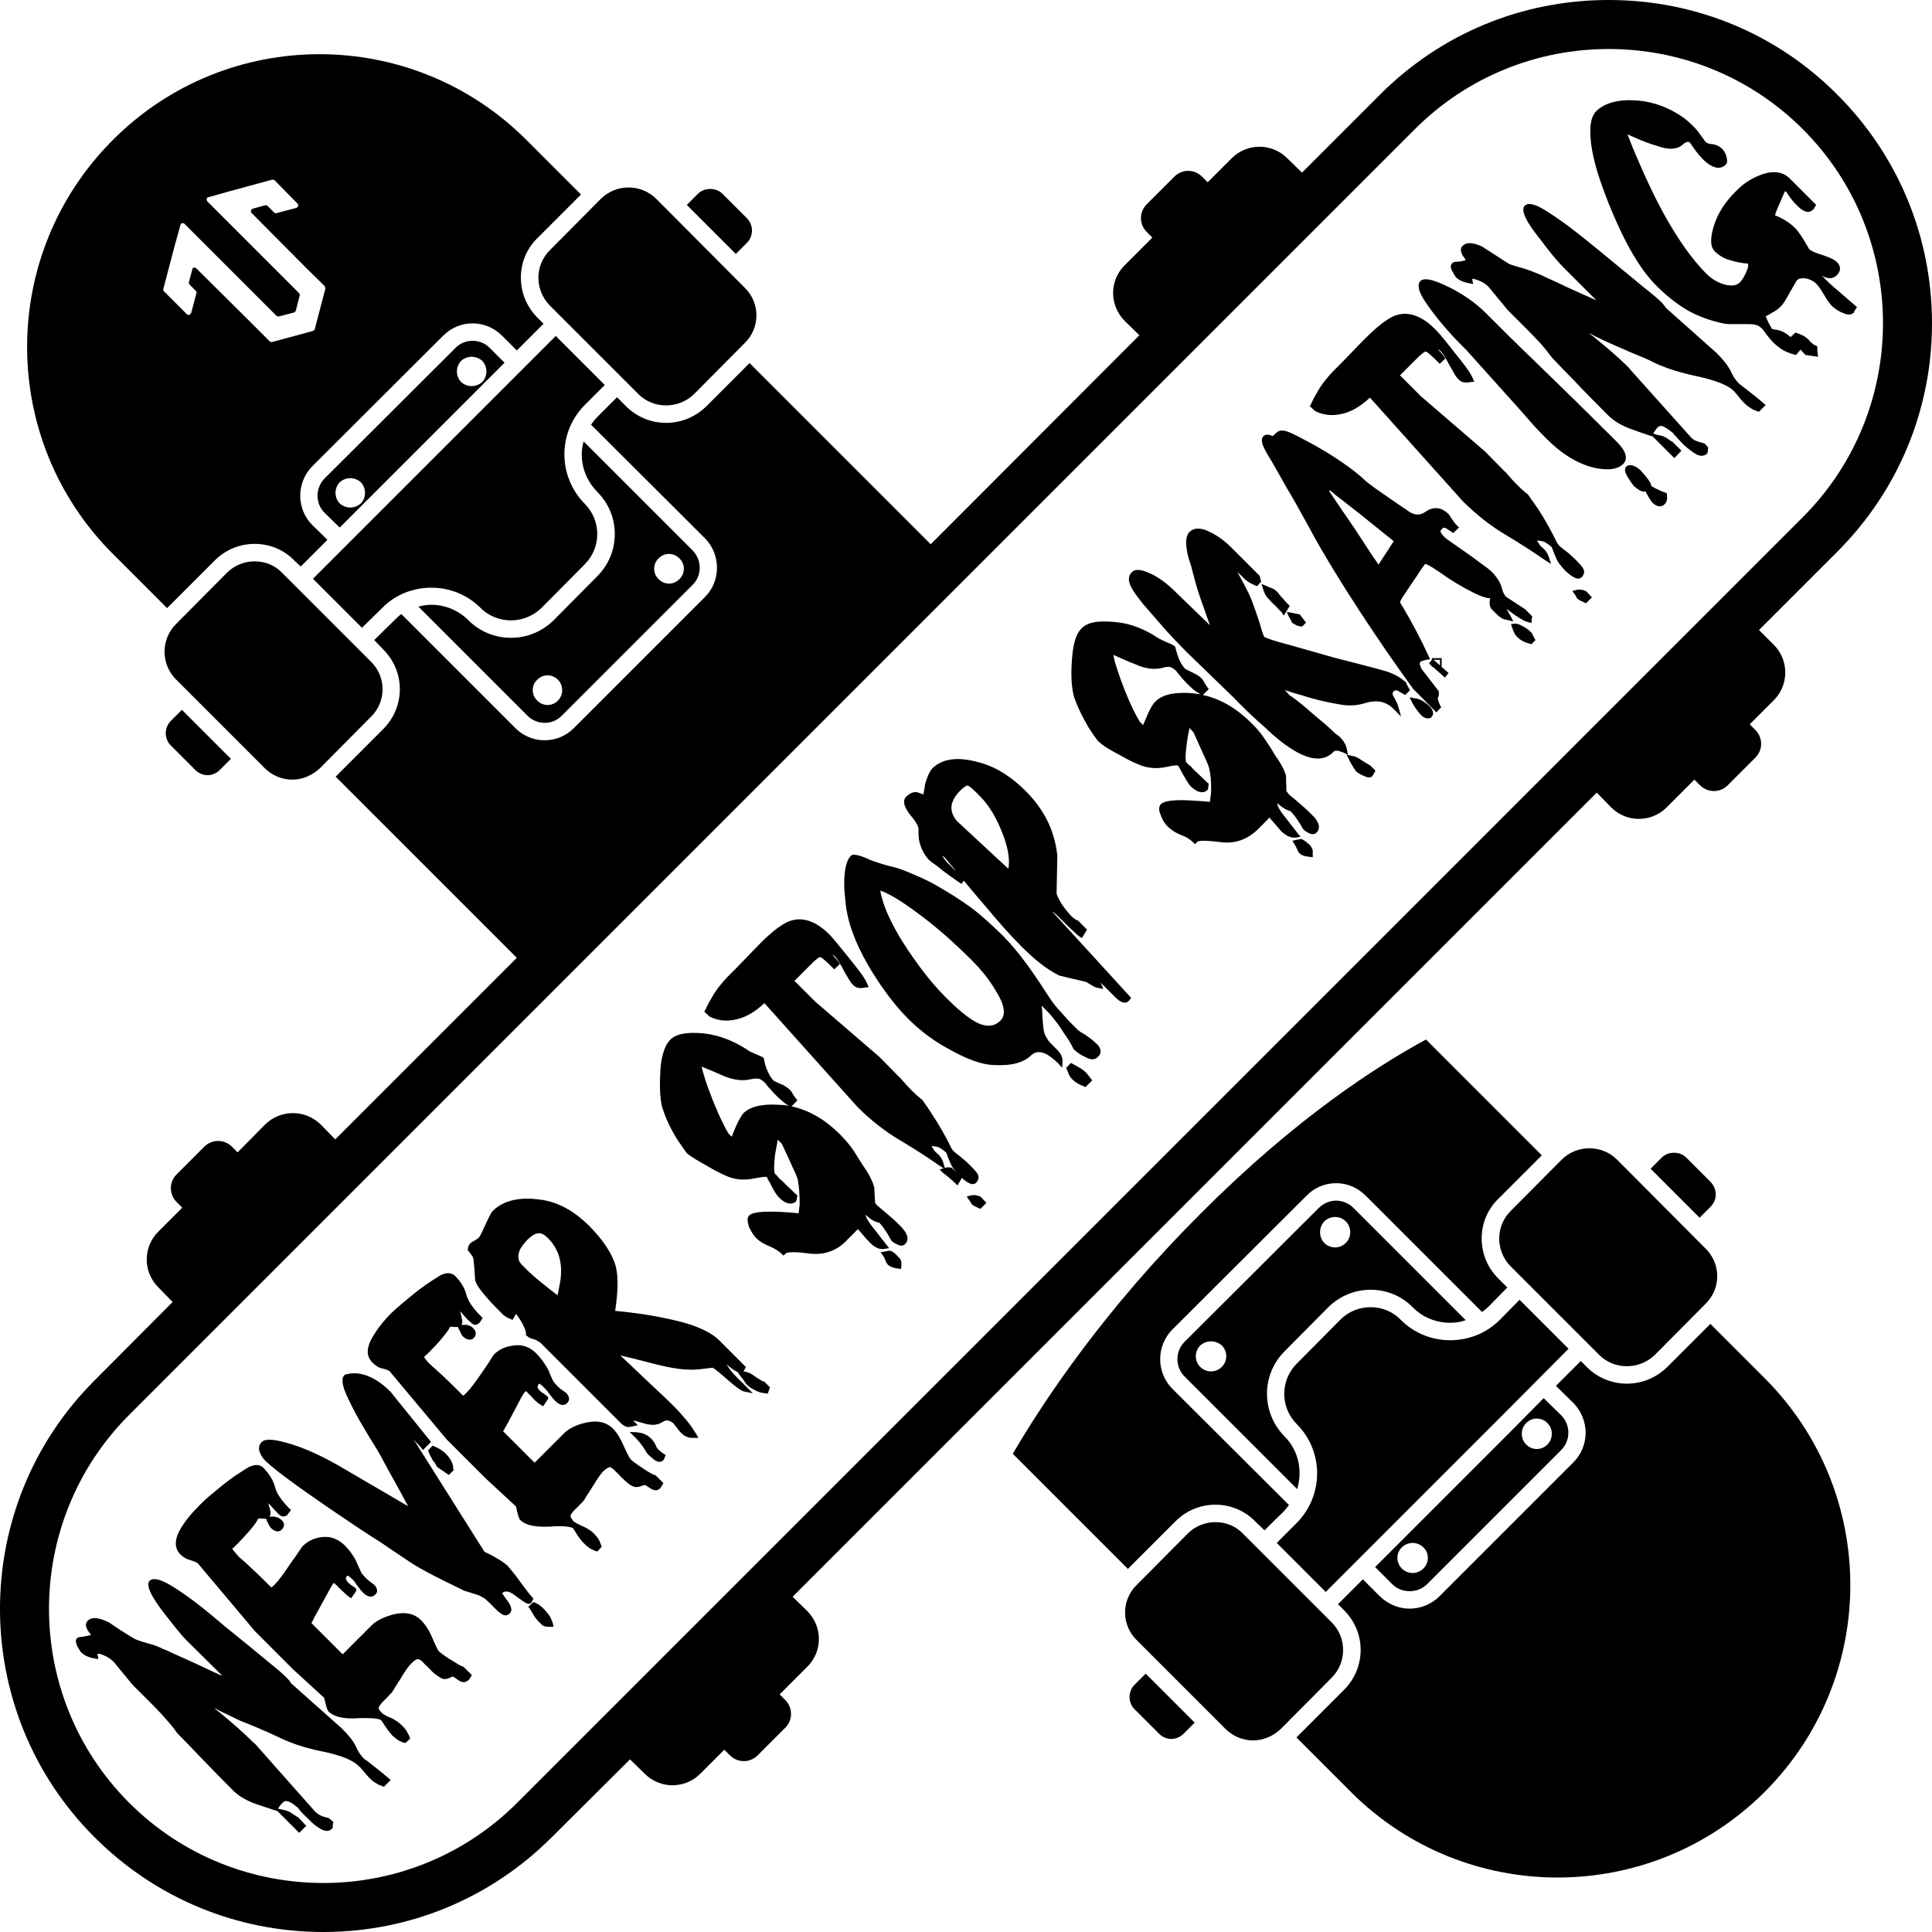 <?xml version="1.0" encoding="UTF-8"?>
<!DOCTYPE svg PUBLIC "-//W3C//DTD SVG 1.1//EN" "http://www.w3.org/Graphics/SVG/1.1/DTD/svg11.dtd">
<!-- Creator: CorelDRAW X7 -->
<svg xmlns="http://www.w3.org/2000/svg" xml:space="preserve" width="21cm" height="21cm" version="1.1" style="shape-rendering:geometricPrecision; text-rendering:geometricPrecision; image-rendering:optimizeQuality; fill-rule:evenodd; clip-rule:evenodd"
viewBox="0 0 5204 5204"
 xmlns:xlink="http://www.w3.org/1999/xlink">
 <defs>
  <style type="text/css">
   <![CDATA[
    .str0 {stroke:black;stroke-width:4.371}
    .fil2 {fill:none}
    .fil0 {fill:black}
    .fil1 {fill:black;fill-rule:nonzero}
   ]]>
  </style>
 </defs>
 <g id="Layer_x0020_1">
  <g id="_911525736">
   <path class="fil0" d="M4450 1174l-1 1 -6 -2c-18,-6 -36,-12 -54,-19 -21,-8 -41,-19 -57,-35 -31,-31 -62,-62 -92,-94 -20,-20 -39,-40 -58,-60l-1 0 0 -1c-8,-11 -18,-23 -27,-34 -12,-13 -24,-26 -37,-39l-56 -56 -52 -63c-8,-8 -17,-13 -27,-17 -3,-1 -14,-5 -16,-4 0,1 0,3 0,4l2 10 -11 -2c-12,-2 -26,-7 -35,-16l-1 0 0 -1c-2,-4 -5,-8 -7,-11l0 -1 0 0c-4,-6 -10,-18 -3,-24 3,-4 8,-5 13,-5 8,0 16,-2 24,-4 -2,-4 -4,-8 -7,-11 -5,-8 -10,-20 -1,-28 14,-14 39,-4 54,3l1 0 0 1c23,15 47,30 70,45 9,4 29,9 39,12 13,4 26,9 38,14 8,3 16,7 24,11 18,8 36,16 54,25 26,12 53,24 80,36 0,0 1,0 1,1l-92 -92c-21,-22 -42,-49 -60,-73 -10,-13 -60,-73 -42,-91 15,-15 55,12 67,20 47,30 93,68 136,103 40,33 80,66 119,98 15,12 33,26 46,39 5,5 9,11 13,16l136 121 0 0c14,14 30,32 39,51 5,12 13,23 22,32 4,3 9,7 13,10 17,13 35,27 52,42l6 5 -18 18 -4 -1c-7,-3 -14,-5 -19,-9 -6,-4 -12,-8 -16,-13 -6,-5 -11,-11 -15,-17 -5,-5 -9,-11 -14,-16 -22,-22 -77,-35 -106,-41 -37,-8 -74,-19 -108,-35 -19,-10 -39,-18 -59,-26 -16,-7 -32,-14 -48,-21 -19,-8 -38,-17 -56,-26 -3,-2 -8,-5 -13,-7 5,4 10,8 15,12 33,27 65,54 94,83l0 1 164 183c3,4 7,7 12,10 6,3 17,6 24,8l2 0 10 11 0 3c-1,3 -1,7 -1,10l-1 2 -1 2c-10,9 -22,6 -32,0 -11,-7 -22,-16 -32,-25 -6,-7 -14,-14 -20,-22 -3,-2 -5,-5 -7,-8 -7,-6 -20,-16 -29,-19 -5,-2 -10,0 -14,4 -4,5 -8,11 -11,16l14 4c8,1 17,4 24,9 4,3 9,7 14,9l1 1 23 23 -19 20 -60 -60zm399 -233l0 2 -11 13 -5 -1c-11,-3 -22,-7 -32,-13 -9,-6 -17,-12 -25,-20 -6,-6 -11,-13 -17,-20 -4,-6 -9,-12 -13,-17 -2,-2 -6,-5 -8,-6l0 0 -1 -1c-8,-4 -18,-5 -28,-5 -15,0 -30,0 -45,0 -5,0 -13,0 -18,-1l0 0c-36,-7 -70,-19 -102,-37 -30,-18 -57,-40 -82,-65 -25,-25 -46,-55 -64,-86 -26,-44 -48,-94 -67,-141 -19,-49 -38,-102 -45,-154 -3,-27 -7,-69 14,-90 25,-24 63,-30 95,-29 52,1 99,18 141,48 8,6 16,13 23,20 8,8 15,16 21,25 5,6 9,12 13,18 5,5 11,7 18,7 10,1 19,5 27,12 6,6 10,13 12,21 2,7 4,16 -1,22 -9,9 -20,11 -31,7 -12,-4 -22,-12 -31,-21 -11,-11 -20,-23 -29,-36 -2,-3 -4,-6 -6,-9 -6,-5 -14,1 -19,5 -17,16 -42,13 -63,6 -17,-5 -35,-11 -52,-18 -11,-5 -23,-10 -34,-15 1,3 2,6 3,8 7,18 14,36 22,54 23,54 48,108 77,160 30,53 67,110 110,153 15,15 32,25 52,30 13,3 29,4 39,-7 7,-7 13,-19 17,-28 2,-5 7,-16 4,-22 -16,-1 -31,-4 -47,-9 -16,-4 -30,-12 -42,-24 -16,-15 -9,-46 -4,-64 11,-39 34,-72 63,-100 16,-17 36,-30 57,-39 30,-13 63,-17 87,8l70 70 -8 13 -1 0c-14,14 -32,-1 -42,-11 -12,-11 -21,-24 -30,-38 -1,0 -3,0 -4,0 0,0 0,0 0,1 -4,10 -9,20 -13,30 -4,9 -10,22 -13,33 21,8 40,20 56,36 6,6 12,16 17,23 7,11 13,21 19,32 7,6 16,9 24,12 12,4 42,13 51,23 11,11 11,24 0,35 -11,11 -23,10 -36,4 -2,-1 -3,-2 -5,-3 14,15 29,29 45,42 15,13 30,26 45,39l5 4 -4 6c-1,2 -3,5 -4,7l0 2 -2 1c-7,7 -20,4 -28,0 -11,-4 -21,-11 -30,-19 -6,-7 -12,-15 -16,-22 -6,-10 -17,-29 -25,-37 -8,-8 -18,-13 -29,-15 -8,-1 -18,-1 -24,5l-33 57 0 0c-3,5 -7,10 -11,14 -6,6 -14,12 -22,16 -6,4 -12,7 -18,10 2,5 6,13 7,16 3,6 7,12 10,18 5,1 11,2 15,3 13,2 25,10 35,19l13 -12 4 1c5,2 10,4 15,6 8,4 16,11 22,18 2,1 6,6 8,7 2,1 4,2 6,3l4 2 0 4c0,5 0,10 1,14l1 10 -34 -5 -14 -15zm-2260 2230l2 2 -12 20 -7 -7c-5,-5 -11,-10 -17,-15 -5,-4 -10,-8 -15,-12l-9 -9 11 -3 -14 -9c-33,-23 -66,-44 -101,-65 -43,-25 -82,-56 -117,-91l-251 -280c-18,17 -39,32 -62,40 -29,10 -59,10 -86,-4l-1 -1 -13 -12 3 -5c7,-16 16,-31 25,-46 10,-15 21,-28 33,-41 17,-17 34,-34 51,-52 11,-11 21,-22 32,-33 21,-22 60,-59 89,-68 40,-13 77,10 104,37 7,7 14,16 20,23 12,15 24,29 35,43 11,14 41,50 47,67l4 9 -10 1c-4,1 -12,2 -17,1 -7,-1 -13,-5 -17,-10 -3,-3 -8,-10 -10,-14 -7,-11 -13,-22 -19,-34 -4,-5 -12,-21 -16,-25 -3,-3 -6,-5 -9,-6 0,0 0,0 0,0 6,6 13,13 17,20l3 5 -15 14 -16 -16c-4,-3 -17,-17 -22,-17 -4,0 -14,10 -17,12l-52 52 56 56 173 149 54 55 1 0c4,5 8,10 13,15 3,4 6,7 9,10 7,8 15,15 22,22 5,4 9,8 14,12l1 0 1 1c9,13 19,27 27,40 19,29 37,60 52,91 1,3 4,6 5,7 5,5 12,10 17,14 7,6 15,12 21,18 8,8 19,18 26,28 6,9 5,18 -3,26 -7,7 -17,2 -24,-2 -6,-4 -11,-8 -16,-13zm-44 -25c5,-2 10,-2 15,-1l3 0 16 16c-8,-8 -15,-18 -19,-28 -4,-9 -8,-19 -11,-28 -7,-6 -16,-14 -25,-16 -5,-1 -10,-2 -15,-2 3,5 6,10 9,14 4,4 8,7 12,11 4,5 8,11 10,17l5 17zm1513 -1506c1,2 2,4 3,5 3,5 5,10 8,14l7 15 -16 -4c-3,-1 -6,-1 -9,-2l0 0c-8,-2 -18,-12 -23,-17l-10 -10c-6,-7 -6,-17 -5,-25l1 -4c-2,-1 -5,-1 -7,-1 -13,-3 -27,-9 -39,-15 -32,-16 -63,-35 -92,-56 -5,-3 -29,-20 -37,-21 -3,3 -7,10 -10,13 -8,13 -17,26 -26,39 -8,12 -16,24 -24,36 -2,3 -6,10 -8,14 1,4 8,15 10,18 24,41 47,84 67,128l4 9 -9 1c-4,1 -14,3 -17,6 -5,5 2,16 4,20 15,19 29,38 44,57l1 0 0 2c2,6 1,12 -2,18 -1,5 5,17 6,20l3 5 -13 14 -59 -60 -1 0c-25,-34 -49,-69 -73,-103 -50,-73 -99,-147 -145,-223 -22,-36 -44,-73 -64,-111 -12,-21 -23,-42 -35,-63 -8,-15 -17,-29 -25,-43 -14,-25 -28,-50 -42,-74 -6,-10 -13,-21 -18,-31 -5,-10 -13,-27 -4,-36 5,-5 11,-5 18,-3 2,1 5,2 8,2 0,0 2,-1 2,-2 2,-2 5,-5 8,-7 5,-5 12,-6 19,-5 13,0 65,30 77,36 45,25 91,54 131,88l0 0c14,14 32,27 48,38 23,16 47,33 71,49l0 0 1 0c16,14 34,21 53,8 22,-16 44,-13 63,6 2,2 4,6 6,9 5,7 10,15 16,21l6 6 -16 15 -5 -4c-4,-2 -11,-8 -16,-10 -3,-1 -6,-1 -8,2 -3,2 -5,5 -5,8 1,4 8,11 10,14 4,4 12,9 17,13 14,10 29,20 43,30 15,11 31,22 45,33 9,6 18,13 25,20 13,14 23,29 27,48 2,6 5,12 9,17l52 34 19 19 -2 18 -8 -2c-13,-3 -32,-16 -43,-24 -5,-4 -11,-8 -16,-12zm-304 -182c-6,-6 -15,-12 -22,-18 -22,-18 -45,-36 -67,-54 -22,-17 -44,-35 -67,-52 -4,-4 -10,-9 -17,-14 0,2 0,3 0,4 23,34 45,67 68,100 17,26 34,52 51,78 3,4 9,12 13,19l41 -63zm-3008 3419l0 1 -6 -2c-18,-6 -37,-12 -54,-18 -21,-8 -42,-19 -58,-35 -31,-31 -62,-63 -92,-94 -19,-20 -38,-40 -58,-60l0 0 -1 -1c-8,-12 -17,-23 -27,-34 -12,-14 -24,-27 -37,-40l-56 -56 -51 -62c-8,-8 -18,-14 -28,-18 -2,-1 -14,-5 -15,-3 -1,1 0,2 0,3l2 11 -11 -2c-13,-2 -26,-7 -35,-16l-1 -1 -1 -1c-2,-3 -4,-7 -7,-11l0 0 0 0c-3,-7 -9,-18 -3,-25 3,-3 9,-4 13,-4 8,-1 17,-3 25,-5 -2,-4 -5,-7 -7,-10 -6,-9 -10,-20 -2,-28 14,-15 40,-4 55,3l0 0 1 0c23,16 46,31 70,45 9,5 28,10 38,13 13,3 26,8 38,14 8,3 17,7 25,11 18,8 35,16 53,24 27,12 53,25 80,37 0,0 1,0 2,0l-93 -92c-21,-21 -41,-48 -60,-72 -10,-13 -59,-74 -42,-91 15,-15 55,11 68,19 47,30 93,68 135,104 40,32 80,65 120,98 15,12 32,26 45,39 5,5 10,10 13,16l136 121 0 0c14,14 31,32 39,50 5,12 13,24 22,33 5,3 9,6 13,9 18,14 35,28 52,42l6 6 -18 18 -4 -2c-7,-2 -13,-5 -19,-9 -6,-3 -11,-8 -16,-13 -5,-5 -10,-11 -15,-17 -4,-5 -9,-11 -14,-15 -22,-23 -76,-35 -106,-41 -37,-8 -73,-19 -108,-36 -19,-9 -39,-18 -58,-26 -16,-7 -33,-13 -49,-20 -19,-9 -37,-18 -56,-27 -3,-2 -7,-4 -12,-6 5,4 10,8 15,12 32,26 64,54 93,83l1 0 163 184c4,3 8,7 12,9 7,4 17,6 24,8l2 1 11 10 -1 4c0,3 -1,6 -1,9l0 3 -2 2c-9,9 -21,6 -31,0 -12,-7 -23,-16 -32,-26 -7,-7 -15,-14 -21,-21 -2,-3 -5,-5 -6,-8 -8,-7 -20,-17 -29,-19 -6,-2 -10,0 -14,4 -5,5 -9,10 -12,16l15 3c8,2 17,5 23,10 5,3 9,6 14,9l1 0 23 24 -19 19 -60 -60zm-20 -791c4,-1 12,-2 16,0 7,1 12,4 17,9 8,7 8,17 0,25 -10,10 -22,3 -30,-5 -3,-3 -8,-15 -10,-18l-2 -6c-5,0 -9,0 -13,-1 -1,0 -6,0 -9,1 -3,8 -12,19 -16,24 -14,17 -30,34 -45,49 -3,3 -6,6 -8,7 0,1 1,4 2,4 5,7 11,13 16,19 11,9 22,19 32,29 19,17 37,35 55,53 0,-1 0,-1 1,-1 2,-1 6,-5 7,-6 15,-15 31,-39 43,-57 11,-15 22,-31 32,-46l0 -1 1 0c15,-15 33,-23 54,-25 23,-2 42,6 59,22 13,13 24,28 32,44l0 1 0 0c5,10 9,20 13,29 3,4 6,8 10,12 3,4 8,7 12,11 4,3 8,6 12,9l1 0 0 1c7,7 12,18 3,26 -11,11 -24,4 -33,-5 -7,-7 -14,-17 -20,-25 -2,-4 -5,-8 -9,-11 -2,-2 -9,-9 -13,-10 -2,2 -5,5 -4,8 0,4 3,7 5,10 3,3 7,6 11,9 2,2 7,4 9,6l3 4 -1 4c-1,3 -2,5 -4,7 -2,2 -3,5 -5,7l-4 6 -6 -4c-6,-4 -12,-10 -17,-15 -4,-3 -7,-7 -11,-10 -2,-3 -5,-6 -8,-8 -1,-2 -4,-5 -6,-3 -5,6 -14,24 -18,31 -11,20 -22,40 -33,60 -1,3 -5,10 -8,16l84 84 78 -78c14,-14 34,-22 53,-28 28,-8 58,-8 80,14 14,14 24,32 31,49 3,7 13,30 17,35 10,9 29,21 41,28 5,3 18,12 24,13l2 1 22 22 -8 13 -1 0c-9,10 -21,6 -30,-1 -2,-2 -10,-7 -12,-8 -2,0 -8,3 -10,4 -7,3 -15,4 -22,0 -5,-3 -10,-6 -15,-10 -4,-3 -9,-7 -13,-12 -3,-3 -6,-6 -10,-10 -4,-3 -8,-7 -11,-11 -3,-3 -10,-9 -15,-8 -6,2 -13,8 -17,13 -8,7 -17,22 -23,31 -6,11 -13,21 -20,32 -2,4 -5,9 -8,13 -1,2 -4,4 -6,6 -1,2 -3,4 -5,6l-13 13c-4,4 -10,11 -12,17 -1,4 6,11 9,14 4,5 16,10 21,12 12,5 23,12 32,21 6,6 13,13 16,21 2,3 4,7 5,10l2 5 -13 12 -4 -1c-12,-3 -22,-11 -31,-19 -7,-8 -14,-17 -20,-26 -3,-5 -7,-11 -10,-15 -8,-8 -51,-6 -61,-6 -25,2 -62,1 -81,-18 -4,-4 -8,-20 -9,-26 -1,-2 -2,-8 -3,-11l-83 -76 -103 -103 -155 -184c-6,-3 -13,-6 -20,-8 -10,-2 -19,-8 -26,-15 -18,-18 -14,-42 -3,-63 14,-26 34,-49 55,-70 15,-16 33,-30 50,-44 19,-16 40,-32 61,-45 7,-5 15,-9 22,-14l1 0 0 0c13,-6 27,-8 38,3 14,15 26,32 31,52 5,21 24,42 38,57l5 4 -9 12 0 1c-8,7 -17,6 -24,-1 -6,-6 -11,-12 -17,-18 -3,-4 -7,-8 -11,-12 1,5 3,13 4,15 2,7 3,16 -1,22zm517 -517c4,0 12,-1 16,0 6,2 12,4 16,9 8,8 9,18 1,26 -10,10 -23,2 -31,-6 -2,-3 -7,-15 -9,-18l-3 -6c-4,1 -9,0 -12,0 -2,0 -7,-1 -9,0 -3,8 -12,19 -17,25 -13,17 -29,33 -45,49 -3,2 -5,5 -8,7 1,1 2,3 3,4 4,6 10,13 16,18 11,10 21,19 32,29 18,17 36,35 54,53 1,0 1,0 1,0 2,-1 6,-5 8,-7 15,-15 31,-39 43,-56 11,-16 21,-31 31,-47l1 0 0 -1c15,-15 34,-22 55,-24 22,-3 42,5 58,21 13,13 24,28 33,45l0 0 0 0c4,10 8,20 13,30 3,4 6,8 9,11 4,4 8,8 12,11 4,3 9,6 13,9l0 1 1 0c7,7 12,18 3,27 -11,11 -24,3 -33,-6 -7,-7 -14,-17 -20,-25 -3,-3 -6,-7 -9,-10 -2,-2 -10,-10 -14,-11 -2,2 -4,6 -4,9 1,4 3,7 6,10 3,3 7,6 11,8 2,2 7,5 9,7l3 3 -1 4c-1,3 -3,5 -5,8 -1,2 -3,4 -4,6l-4 6 -6 -4c-6,-3 -13,-9 -18,-14 -3,-4 -7,-7 -10,-11 -3,-2 -6,-5 -8,-8 -2,-2 -5,-5 -6,-3 -6,6 -15,24 -19,32 -11,20 -21,40 -32,60 -2,2 -5,10 -9,15l85 85 78 -78c13,-14 34,-23 52,-28 29,-8 59,-8 81,14 13,13 23,32 30,49 3,6 13,29 18,34 10,10 29,21 40,29 5,3 19,12 24,13l2 0 22 22 -8 13 -1 1c-9,9 -20,5 -29,-2 -3,-1 -10,-7 -12,-7 -3,0 -8,2 -10,3 -8,3 -16,4 -23,0 -5,-2 -10,-5 -14,-9 -5,-4 -9,-8 -13,-12 -4,-3 -7,-7 -10,-10 -4,-4 -8,-8 -12,-12 -3,-3 -10,-9 -14,-8 -7,3 -13,8 -18,13 -7,8 -17,23 -22,32 -7,10 -13,21 -20,31 -3,4 -5,9 -8,13 -2,3 -4,5 -6,7 -2,2 -4,3 -5,5l-13 13c-4,4 -11,11 -12,17 -1,4 6,12 8,15 5,4 16,9 22,12 12,5 23,11 32,20 6,6 12,13 16,21 1,3 3,7 4,11l2 4 -12 13 -4 -1c-12,-4 -23,-11 -31,-20 -8,-7 -14,-16 -20,-25 -3,-5 -7,-11 -10,-16 -9,-8 -51,-6 -62,-5 -25,1 -62,1 -81,-18 -4,-4 -7,-20 -9,-26 0,-3 -1,-8 -3,-11l-82 -76 -104 -104 -154 -184c-6,-3 -13,-6 -20,-7 -10,-2 -19,-9 -26,-16 -18,-18 -14,-41 -3,-62 14,-26 33,-50 54,-71 16,-15 34,-30 51,-44 19,-16 39,-31 61,-45 7,-4 14,-9 22,-14l0 0 1 0c12,-6 27,-7 37,3 15,15 26,32 31,53 6,20 24,41 39,56l4 4 -8 13 -1 0c-7,8 -16,7 -23,-1 -6,-5 -12,-11 -17,-17 -4,-4 -7,-9 -11,-13 1,6 3,13 3,16 2,6 4,15 0,21zm760 125c8,1 17,4 24,9 6,4 23,16 29,18l2 0 16 16 -6 17 -6 -1c-5,-1 -11,-1 -16,-3 -13,-5 -25,-11 -35,-21l-1 -1 0 0c-5,-8 -10,-15 -16,-22l-7 -10c-8,-3 -16,-10 -20,-13 -3,-2 -6,-5 -10,-8 1,2 1,3 2,3 7,12 16,22 26,32 3,3 7,7 10,10l33 33 -24 -5c-11,-2 -39,-27 -47,-34 -6,-5 -30,-27 -38,-30 -8,1 -16,2 -24,3 -15,2 -30,3 -44,2 -32,-1 -73,-11 -103,-19 -26,-7 -51,-13 -77,-19 25,24 51,48 76,72 25,24 51,47 75,72 9,9 16,18 24,27 11,12 20,26 29,40l6 11 -13 0c-13,1 -24,-4 -33,-13 -5,-5 -9,-10 -13,-16 -3,-3 -6,-7 -8,-10 -6,-5 -12,-8 -19,-8 -2,0 -8,3 -10,4 -7,5 -15,7 -24,8 -10,0 -21,-2 -30,-5 -9,-3 -18,-5 -26,-7 1,1 2,2 3,3l10 10 -14 3c-4,1 -7,1 -11,2 -8,0 -16,-6 -21,-11 -36,-36 -72,-72 -108,-108 -36,-36 -72,-72 -108,-108 -6,-4 -12,-8 -19,-10 -6,-1 -13,-4 -18,-9l-3 -2 1 -3c0,-12 -13,-34 -19,-43 -3,-4 -5,-7 -8,-11l-9 16 -6 -2c-3,-2 -7,-3 -10,-5 -3,-2 -7,-4 -9,-6 -20,-20 -65,-64 -75,-90l0 -1 -1 -1c-1,-17 -2,-34 -4,-50l0 -1c0,-5 -1,-12 -4,-16 -3,-4 -6,-8 -9,-12l-2 -2 -1 -2c0,-7 2,-13 7,-18 3,-3 9,-6 14,-9 3,-2 8,-5 10,-8 6,-8 12,-25 17,-34 3,-7 14,-31 19,-36 33,-33 82,-37 126,-31 52,6 95,33 132,69 27,27 55,61 69,97 15,36 9,94 3,134 55,5 109,13 163,26 39,9 89,25 118,54l71 71 -6 12zm-501 -205c2,-12 5,-25 7,-37 7,-44 -1,-85 -33,-117 -7,-7 -17,-15 -27,-13 -10,1 -22,11 -29,18 -8,9 -17,19 -21,30 -5,15 -4,27 8,38 19,20 41,39 63,56 6,5 21,17 32,25zm1344 -1082c2,8 9,20 13,27 8,12 17,23 27,34 4,4 10,8 15,11l2 0 25 25 -14 23 -7 -5c-6,-4 -11,-9 -16,-14 -5,-4 -9,-8 -13,-12 -5,-5 -10,-10 -15,-15 -4,-4 -9,-8 -13,-13 -5,-4 -10,-10 -16,-13l213 233 -4 5c-11,16 -28,4 -38,-6 -5,-5 -9,-9 -14,-14 -5,-5 -10,-10 -16,-16 -3,-3 -7,-6 -10,-10 0,1 0,2 1,3l6 14 -14 -3c-7,-1 -13,-4 -19,-8 -4,-3 -9,-5 -13,-8 -24,-6 -48,-11 -72,-17l-1 0 -1 -1c-37,-18 -72,-49 -101,-78 -33,-33 -65,-70 -95,-106 -20,-23 -40,-47 -60,-71l-6 9 -6 -4c-15,-10 -31,-22 -46,-33 -10,-9 -22,-17 -33,-25l0 -1 -1 0c-16,-16 -25,-36 -29,-58 -1,-10 -1,-21 -1,-30 -3,-11 -16,-28 -23,-36 -9,-12 -24,-34 -10,-48 8,-8 18,-14 30,-12l1 0 1 1c4,1 9,3 14,5 2,-10 4,-19 5,-29l0 0c4,-13 10,-31 19,-41 34,-34 86,-28 128,-16 48,13 89,42 124,77 48,48 78,105 85,174l0 0 0 0c-1,34 -1,68 -2,102zm-270 -60c-11,-13 -22,-26 -33,-39 -2,-1 -4,-2 -5,-3 4,7 9,14 15,20 5,4 9,9 14,14 3,3 6,5 9,8zm2 -135l138 128c6,-31 -5,-68 -16,-96 -14,-36 -33,-72 -61,-100l-11 -11c-4,-4 -16,-16 -22,-17 -5,0 -17,11 -20,14 -9,9 -18,21 -22,35 -4,18 2,33 14,47zm228 497c1,11 2,23 2,34 1,11 2,25 4,35 1,6 4,12 7,17 3,6 7,11 12,16 5,5 10,10 15,15 4,4 7,8 10,12 4,6 6,13 6,20l-1 18 -12 -13c-18,-17 -48,-43 -72,-20 -28,27 -74,28 -111,25 -35,-4 -76,-23 -106,-40 -42,-22 -80,-50 -114,-84 -36,-36 -68,-80 -95,-123 -34,-55 -66,-121 -73,-186 -2,-18 -4,-37 -4,-55 0,-22 2,-59 18,-75 8,-9 43,7 51,11 22,8 43,15 66,20 16,4 35,12 51,19 19,8 39,17 57,27 35,20 71,42 103,66 29,22 56,48 82,73 41,42 77,93 109,142 12,19 28,44 44,60l0 0 0 0c5,6 11,12 16,18 5,6 10,11 16,17l16 16c5,5 15,10 20,13 10,7 20,14 29,23 5,4 11,11 12,18 2,8 -2,15 -8,20 -9,9 -23,5 -33,-1 -11,-5 -22,-12 -31,-21l-1 -1 0 -1c-6,-12 -13,-24 -21,-35 -17,-27 -36,-53 -59,-75l-5 -5zm-435 -310c10,55 44,114 74,159 30,45 64,90 103,129 23,23 63,61 94,72 20,7 38,5 53,-10 21,-21 0,-60 -12,-79 -18,-31 -40,-58 -65,-83 -46,-46 -95,-90 -147,-128 -20,-15 -70,-51 -100,-60zm13 972c3,-1 6,-1 10,-2l1 0 2 0c8,1 17,10 22,16 5,4 9,10 9,16 0,3 0,6 0,9l-1 8 -8 -1c-9,-1 -21,-4 -28,-11l-1 -1 0 -1c-1,0 -1,-1 -1,-2l-1 0 -1 -2c-2,-5 -5,-13 -8,-17l-7 -10 12 -2zm-52 -99c-1,7 11,23 13,26 14,18 28,36 42,54l8 10 -13 2c-15,3 -29,-7 -39,-17 -6,-6 -12,-13 -18,-20 -4,-5 -9,-11 -14,-16 -5,4 -9,9 -13,13 -6,6 -13,12 -19,19 -28,28 -63,39 -103,33 -9,-1 -53,-7 -60,1l-6 5 -5 -5c-9,-9 -21,-15 -32,-20 -13,-5 -26,-12 -36,-22 -8,-8 -14,-19 -19,-29 -3,-10 -8,-24 0,-32 13,-13 62,-10 79,-10 18,1 36,2 54,4 1,-8 2,-16 3,-23 0,-23 -1,-45 -5,-67 -2,-10 -11,-27 -15,-36 -9,-21 -19,-41 -28,-61l-11 -11c-2,13 -5,26 -7,38 -1,9 -5,44 -1,53 2,2 4,4 6,6 2,3 4,5 6,7 6,5 12,11 18,17 9,9 18,17 27,26l4 3 -1 4c-1,3 -1,5 -1,8l-1 2 -1 2c-6,6 -14,7 -21,5 -10,-2 -18,-9 -24,-15 -9,-8 -20,-29 -25,-40 -3,-4 -6,-11 -9,-16 -6,-1 -27,3 -32,4 -28,6 -55,4 -80,-8 -16,-7 -36,-18 -51,-27 -14,-8 -40,-22 -52,-33l0 -1 -1 0c-8,-12 -17,-24 -25,-36 -16,-26 -30,-54 -39,-83l-1 -1c-8,-33 -7,-72 -5,-106 2,-25 8,-60 27,-79 21,-21 66,-19 93,-16 41,5 79,21 113,43 6,5 16,9 23,12 4,2 18,7 21,10l1 2 1 2c1,7 3,14 5,21 5,13 11,27 21,37 8,4 16,8 24,11 8,4 15,9 21,15l1 1 1 1c4,7 8,14 13,20l4 5 -16 16c50,11 93,38 130,75 14,14 28,30 39,47 8,13 16,26 24,38 12,17 25,39 30,59l0 0 0 1c1,13 1,26 2,39 1,3 5,7 7,9 11,9 22,19 33,28 11,9 21,19 31,29 6,7 12,14 15,23 3,8 1,17 -5,23 -6,6 -14,5 -21,1 -6,-2 -11,-6 -16,-10l0 -1 -1 -1c-3,-5 -6,-11 -9,-16 -7,-11 -14,-22 -23,-31 -3,0 -6,-1 -9,-2 -10,-4 -19,-11 -27,-19zm-207 -293l0 0c-7,-4 -13,-9 -19,-14 -6,-5 -11,-10 -16,-15 -5,-5 -10,-10 -14,-15 -6,-6 -11,-13 -16,-19 -5,-4 -10,-9 -16,-10 -6,-2 -16,0 -22,1 -24,6 -48,1 -71,-8 -20,-9 -41,-18 -61,-26 4,20 17,58 22,70 14,37 30,75 50,110l9 9c5,-13 10,-26 16,-38 4,-8 10,-19 16,-26 24,-23 66,-24 96,-22 9,0 18,1 26,3zm-369 898c4,4 7,10 10,15 2,5 4,10 8,13 4,4 9,8 14,11l5 3 -5 13 -1 1c-7,7 -15,5 -22,1 -7,-5 -12,-10 -18,-15 -4,-4 -7,-9 -10,-14 -8,-13 -17,-24 -27,-34l-14 -14 20 1c7,1 14,2 20,5 8,3 14,8 20,14zm-292 456c5,5 9,10 13,15 6,7 9,16 12,24l2 10 -10 0c-7,0 -16,0 -22,-6 -3,-3 -6,-6 -9,-9 -5,-5 -10,-12 -14,-19 -3,-5 -6,-10 -9,-15l-4 -5 14 -13 4 2c9,3 17,10 23,16zm-350 -456l191 303c14,6 28,14 41,22 7,4 15,10 21,15 7,8 15,19 22,27 14,19 29,40 44,58l4 4 -6 11 -1 1c-5,5 -13,0 -18,-3 -8,-5 -16,-11 -24,-17 -9,-7 -24,-17 -35,-7 1,4 9,14 11,17 7,9 20,27 9,38 -6,5 -12,7 -19,3 -6,-3 -13,-9 -18,-14l-11 -11c-6,-6 -12,-12 -19,-18 -6,-4 -12,-7 -19,-10 -13,-4 -26,-8 -39,-12l-1 0 0 -1c-17,-8 -34,-17 -51,-25 -30,-15 -62,-31 -91,-50 -25,-17 -50,-33 -74,-50 -50,-31 -99,-65 -148,-98 -37,-26 -74,-51 -110,-78 -19,-14 -41,-31 -58,-47 -7,-7 -13,-16 -16,-25 -3,-10 -1,-19 6,-26 12,-12 47,-3 62,1 55,14 112,43 161,72l171 100c-2,-5 -5,-9 -7,-13 -15,-29 -31,-57 -47,-86 -11,-20 -22,-42 -34,-61 -11,-17 -21,-34 -31,-51 -14,-23 -27,-47 -39,-72 -5,-10 -10,-21 -14,-32 -3,-11 -9,-29 1,-38l2 -2 2 0c11,-3 23,-4 35,-2 33,5 61,25 84,48l1 1 109 135 -22 22 -5 -7c-4,-5 -11,-12 -16,-17 -1,-2 -2,-3 -4,-5zm87 39c11,11 20,25 20,41l1 3 -13 13 -32 -22 -1 -2c-2,-4 -5,-9 -8,-13l-1 0 0 0c-4,-8 -9,-16 -12,-24l-2 -5 12 -13 5 2c6,3 11,5 16,8 5,4 10,7 15,12zm3232 -2592c-2,0 -4,0 -7,0 -9,-1 -18,-9 -25,-15 -6,-7 -12,-16 -16,-23 -5,-8 -12,-21 -5,-29 6,-5 14,-5 21,-2 7,3 13,7 18,12 9,10 21,23 27,35 1,3 2,5 2,8 4,1 7,3 10,5 9,4 18,9 28,12l4 2 0 4c1,9 1,18 -6,25 -10,10 -22,6 -32,-3 -6,-6 -11,-15 -15,-23 -2,-2 -3,-5 -4,-8zm-80 -136c9,9 18,19 23,30 5,12 5,23 -4,32 -20,19 -53,15 -78,10 -49,-12 -91,-41 -126,-76 -12,-12 -23,-23 -34,-35 -12,-14 -24,-27 -36,-41l-149 -166c-35,-34 -69,-72 -98,-112 -10,-14 -42,-56 -25,-73 15,-15 63,10 78,17 36,18 70,41 99,70 42,42 84,84 127,125 39,38 78,76 117,114 35,35 71,70 106,105zm-65 421l-16 16 -4 -2c-4,-2 -15,-6 -18,-10l-1 0 -1 -1c-2,-4 -4,-8 -6,-11l-7 -9 11 -3c8,-2 17,-1 25,3l1 0 16 17zm-415 -668c0,0 0,0 0,0 6,6 13,13 17,20l3 5 -15 14 -16 -16c-4,-3 -17,-17 -22,-17 -4,0 -14,10 -17,12l-52 52 56 56 173 149 54 55 1 0c4,5 8,10 13,15 3,4 6,7 9,10 7,8 15,15 22,22 5,4 9,8 14,12l1 0 1 1c9,13 19,27 28,40 19,29 36,60 51,91 1,2 4,6 5,7 5,5 12,10 17,14 7,5 15,12 21,18 9,8 19,18 26,28 6,9 5,18 -3,26 -7,7 -17,2 -24,-2 -8,-5 -15,-11 -21,-17 -9,-10 -19,-21 -24,-34 -4,-9 -8,-19 -11,-28 -7,-6 -16,-14 -25,-16 -5,-1 -10,-2 -15,-2 3,5 6,10 9,14 4,4 8,7 12,11 4,5 8,11 10,17l7 21 -19 -12c-33,-23 -66,-44 -101,-65 -43,-25 -81,-56 -117,-91l-251 -280c-18,17 -39,32 -62,40 -29,10 -59,10 -86,-4l-1 -1 -13 -12 3 -5c7,-16 16,-31 25,-46 10,-15 21,-28 33,-41 17,-17 34,-34 51,-52 11,-11 21,-22 32,-33 22,-22 60,-59 89,-68 40,-13 77,10 104,37 19,19 38,45 55,66 11,14 41,50 47,67l4 9 -10 1c-4,1 -12,2 -17,1 -7,-1 -13,-5 -17,-10 -3,-3 -8,-10 -10,-14 -6,-11 -13,-22 -19,-34 -3,-5 -12,-21 -16,-25 -3,-3 -6,-5 -9,-6zm19 884l-43 -38 10 -12 43 38 -10 12zm232 -122c2,2 4,5 5,8 1,3 3,5 4,8l3 5 -11 11 -4 -1c-13,-3 -25,-9 -34,-18 -4,-4 -7,-8 -9,-13 -2,-4 -4,-9 -5,-13l-3 -9 9 -1c8,-1 16,3 23,7 8,4 15,9 22,16zm-471 375c-3,-4 -7,-10 -10,-15 -3,-5 -7,-11 -9,-17l-7 -13 15 3c8,1 16,5 23,10 9,6 17,11 26,16l1 1 13 13 -8 14 -1 1c-6,6 -16,2 -22,-1 -8,-3 -15,-7 -21,-12zm198 -175c8,8 14,20 4,29l-1 2 -3 0c-2,1 -4,1 -7,1 -7,-1 -13,-5 -17,-10 -5,-5 -9,-11 -13,-16 -4,-6 -8,-12 -11,-18l-6 -13 14 3c9,1 17,4 24,9 6,4 11,8 16,13zm-85 -42c-4,-2 -8,-2 -12,1 -3,4 -4,6 -2,11 4,7 12,21 14,29l8 28 -21 -21c-20,-20 -45,-24 -73,-16 -24,8 -49,9 -74,4 -35,-6 -69,-14 -102,-25 -6,-1 -27,-8 -43,-13l13 14c22,14 45,35 65,52 19,16 40,33 58,51 4,3 9,6 13,10 4,5 9,10 12,16 3,5 5,11 6,17l3 14 -13 -6c-6,-2 -12,-5 -18,-5 -4,0 -8,2 -10,5 -36,35 -89,6 -122,-17 -21,-14 -41,-32 -59,-49 -29,-25 -57,-52 -84,-80l-130 -126c-19,-19 -38,-39 -56,-59 -20,-23 -40,-46 -60,-69 -10,-13 -31,-38 -36,-55 -4,-11 -3,-22 6,-31 11,-11 31,-4 43,1 28,11 54,32 76,54 21,20 42,41 63,61 9,9 19,18 28,27 -8,-23 -16,-45 -24,-68 -11,-30 -19,-62 -27,-93 -4,-11 -8,-24 -10,-35 -3,-16 -7,-42 6,-55 15,-15 37,-9 53,-1 24,11 44,27 62,45l74 74 4 16 -11 12 -5 -2c-12,-5 -24,-12 -33,-22 -5,-5 -10,-10 -15,-14 1,2 3,5 4,7 12,22 26,47 35,70 8,22 16,44 23,67 1,5 8,28 11,31 3,2 14,5 18,7 15,5 30,9 45,13 43,12 84,24 127,36 43,11 87,22 130,34 22,6 44,16 61,32l1 1 0 2c2,4 5,9 7,13l3 5 -13 13 -5 -3c-5,-3 -10,-5 -14,-8zm-272 -176c-5,-2 -10,-5 -14,-8l-1 -1 0 -1c-2,-5 -4,-9 -7,-13l-6 -14 35 7 17 22 -11 11 -5 -1c-2,0 -5,-1 -8,-2zm-55 -92c1,1 2,2 3,3l0 1 1 0c4,6 10,13 15,18 4,5 8,9 12,13l4 4 -16 26 -6 -9c-3,-3 -6,-6 -9,-9 -5,-6 -10,-11 -16,-16 -5,-6 -12,-12 -16,-18 -4,-5 -6,-12 -8,-17l-5 -16 15 6c4,2 8,4 12,5 5,2 10,5 14,9zm58 701l-1 -1 0 -1c-2,-5 -6,-13 -9,-18l-6 -9 11 -3c4,0 7,-1 10,-2l2 0 1 0c8,2 17,11 23,16 4,5 8,10 8,17 0,3 0,6 0,8l0 8 -8 -1c-10,-1 -22,-3 -28,-10l-1 -1 -1 -1c0,-1 0,-2 -1,-2zm-78 -92c-4,5 -8,9 -13,14 -6,6 -12,12 -18,18 -29,28 -63,40 -103,34 -10,-1 -53,-7 -61,0l-5 6 -6 -6c-9,-8 -20,-15 -32,-19 -13,-5 -26,-13 -36,-23 -8,-8 -14,-18 -18,-29 -4,-9 -8,-23 0,-31 13,-13 62,-11 78,-10 18,1 37,2 54,4 1,-8 2,-16 3,-24 1,-22 0,-45 -5,-66 -2,-10 -11,-28 -15,-37 -9,-20 -18,-40 -27,-60l-11 -12c-3,13 -5,26 -7,39 -1,9 -6,44 -2,53 2,2 4,4 6,6 2,2 5,4 7,6 5,6 11,12 17,17 9,9 19,18 28,27l3 2 -1 5c0,2 -1,5 -1,7l0 3 -2 2c-6,6 -13,7 -21,5 -9,-2 -17,-9 -24,-15 -8,-9 -19,-30 -25,-40 -2,-5 -6,-12 -9,-16 -6,-2 -27,3 -32,4 -27,6 -54,3 -79,-9 -16,-6 -36,-18 -51,-26 -15,-8 -41,-22 -52,-34l-1 0 0 0c-9,-12 -17,-24 -25,-36 -16,-27 -30,-55 -40,-84l0 0c-9,-33 -8,-73 -5,-107 2,-25 7,-60 26,-78 21,-22 66,-19 94,-16 40,4 78,20 112,43 7,4 16,8 23,11 5,2 18,7 21,11l2 1 0 2c2,8 4,15 6,21 4,13 11,27 21,37 8,4 16,8 24,12 8,4 15,8 21,15l1 0 0 1c4,7 8,14 13,21l4 5 -16 16c50,11 93,38 130,75 15,14 28,30 39,47 8,12 17,25 24,38 12,17 26,38 31,58l0 1 0 1c0,13 1,25 1,38 1,3 5,7 7,10 11,9 22,18 33,28 11,9 21,19 31,29 7,6 12,14 15,22 3,9 2,17 -5,24 -6,6 -14,4 -21,1 -5,-3 -11,-6 -15,-11l-1 -1 0 0c-3,-6 -6,-12 -10,-17 -6,-10 -14,-21 -23,-30 -3,-1 -6,-2 -8,-3 -10,-4 -19,-11 -27,-18 -2,6 10,23 12,26 14,18 28,36 42,54l8 10 -12 2c-16,2 -29,-7 -40,-17 -6,-7 -12,-14 -17,-20 -5,-6 -10,-11 -15,-17zm-185 -332l0 0c-7,-4 -14,-8 -20,-13 -5,-5 -11,-10 -16,-15 -5,-5 -9,-10 -14,-15 -5,-7 -11,-13 -16,-20 -4,-4 -10,-8 -15,-10 -7,-2 -16,0 -22,2 -24,6 -49,1 -71,-9 -21,-8 -41,-17 -61,-26 3,21 17,58 21,70 14,38 30,76 50,110l9 9c5,-12 11,-25 16,-37 5,-9 10,-20 17,-26 23,-24 65,-25 96,-23 9,1 17,2 26,3zm-354 1026c-2,-4 -4,-10 -6,-15l-2 -5 13 -13 5 3c9,5 19,10 27,16 3,3 7,5 10,9l0 0 15 19 -18 18 -5 -2c-11,-4 -22,-10 -31,-19 -3,-3 -6,-7 -8,-11zm-223 344l-16 16 -5 -2c-4,-2 -14,-6 -17,-9l-1 -1 -1 -1c-2,-4 -4,-8 -7,-11l-6 -9 11 -3c8,-2 17,-1 25,3l1 0 16 17z"/>
   <path class="fil1" d="M3056 4604l66 66c9,9 21,14 33,14 12,0 24,-5 33,-14l30 -30 -132 -132 -30 30c-18,18 -18,48 0,66z"/>
   <path class="fil1" d="M4607 3566l-117 117c-29,28 -67,44 -108,44 -40,0 -79,-16 -107,-44l-17 -17 -67 67 47 46c44,45 44,116 0,160l-361 361c-21,21 -50,33 -80,33 -30,0 -58,-12 -80,-33l-46 -46 -67 67 16 16c29,29 45,67 45,107 0,41 -16,79 -45,108l-128 128 147 147c307,307 806,307 1114,0 308,-308 308,-807 0,-1115l-146 -146z"/>
   <path class="fil1" d="M2135 4301l2166 -2166 39 40c41,41 108,41 149,0l75 -75 15 15c21,21 54,21 75,0l74 -74c21,-21 21,-54 0,-75l-15 -15 65 -65c41,-41 41,-108 0,-149l-40 -40 211 -211c164,-164 255,-383 255,-615 0,-233 -91,-452 -255,-616 -164,-165 -383,-255 -616,-255 -233,0 -451,90 -616,255l-210 210 -40 -39c-41,-41 -108,-41 -149,0l-65 65 -15 -15c-21,-21 -54,-21 -75,0l-74 74c-21,21 -21,54 0,75l15 15 -75 75c-41,41 -41,107 0,149l40 39 -562 563 -488 -488 -117 117c-29,28 -67,44 -108,44 -40,0 -79,-16 -107,-44l-25 -25 -54 54c-6,6 -11,13 -16,20l307 306c43,44 43,115 0,158l-353 353c-21,21 -49,33 -79,33 -30,0 -58,-12 -79,-33l-307 -307c-7,5 -13,11 -19,17l-54 53 24 25c29,29 45,67 45,107 0,41 -16,79 -45,108l-128 128 488 488 -489 489 -39 -40c-42,-41 -108,-41 -150,0l-74 75 -15 -15c-21,-21 -54,-21 -75,0l-74 74c-21,21 -21,54 0,75l15 15 -65 65c-41,41 -41,108 0,149l39 40 -210 211c-340,339 -340,892 0,1231 164,164 383,255 616,255 232,0 451,-91 615,-255l211 -210 40 39c41,41 108,41 149,0l65 -65 15 15c21,21 54,21 75,0l74 -74c21,-21 21,-54 0,-75l-15 -15 75 -75c41,-41 41,-107 0,-149l-40 -39zm-742 555l0 0c-144,144 -333,216 -522,216 -190,0 -379,-72 -523,-216 -288,-288 -288,-757 0,-1045l3463 -3463c144,-144 333,-216 522,-216 190,0 379,72 523,216 288,288 288,757 0,1045l-3463 3463z"/>
   <path class="fil1" d="M3166 4098c29,-29 67,-45 108,-45 40,0 79,16 107,45l25 24 54 -53c4,-5 8,-10 12,-15l-314 -313c-21,-21 -33,-50 -33,-80 0,-30 12,-59 33,-80l361 -360c21,-22 50,-34 80,-34 30,0 58,12 80,34l313 313c5,-4 10,-8 15,-12l53 -54 -24 -24c-29,-29 -45,-67 -45,-108 0,-41 16,-79 45,-107l117 -117 -312 -312c-129,70 -349,210 -605,467 -261,260 -424,505 -508,649l310 310 128 -128z"/>
   <path class="fil1" d="M450 1638l128 -128c29,-29 67,-45 108,-45 41,0 79,16 107,45l17 16 72 -72 -41 -40c-43,-43 -43,-114 0,-158l353 -352c21,-21 49,-33 79,-33 30,0 58,12 79,33l40 40 72 -72 -16 -16c-29,-29 -45,-67 -45,-108 0,-41 16,-79 45,-107l117 -117 -147 -147c-308,-308 -807,-308 -1114,0 -308,308 -308,807 0,1115l146 146zm53 -792l-62 -62c-1,-1 -2,-4 -1,-6l30 -114 16 -58c0,-2 2,-4 4,-5 3,0 5,0 7,2l42 42 205 205c2,2 5,3 9,2l38 -10c1,0 3,-1 4,-2 0,0 0,-1 0,-1 1,-1 2,-2 2,-3l10 -39c1,-3 0,-6 -2,-8l-205 -205 -42 -42c-1,-2 -2,-4 -1,-7 0,-2 2,-4 5,-4l57 -16 114 -31c2,0 5,0 7,2l61 62c2,2 3,4 2,7 -1,2 -2,4 -5,5l-53 14c-3,1 -5,0 -7,-2l-17 -17c-2,-2 -4,-2 -7,-2l-33 9c-3,1 -4,3 -5,5 -1,3 0,5 2,7l149 150 47 46c2,3 3,6 2,9l-28 107c-1,2 -1,3 -2,4l-1 0c-1,1 -2,2 -4,2l-107 29c-3,1 -6,0 -8,-2l-47 -47 -150 -149c-2,-2 -4,-3 -7,-2 -2,0 -4,2 -4,5l-9 33c-1,3 0,5 1,7l17 17c2,2 3,4 2,7l-14 53c-1,2 -3,4 -5,5 -3,1 -5,0 -7,-2z"/>
   <path class="fil1" d="M1608 1324c31,31 48,71 48,114 0,44 -17,84 -48,115l-117 118c-31,30 -71,47 -115,47 -43,0 -84,-17 -114,-47 -27,-27 -63,-42 -100,-42 -12,0 -24,2 -35,5l294 294c13,13 30,19 46,19 17,0 33,-6 46,-19l353 -353c25,-25 25,-66 0,-92l-294 -294c-3,12 -5,23 -5,35 0,38 15,73 41,100zm-105 563l0 0c-8,8 -18,12 -28,12 -10,0 -20,-4 -28,-12 -16,-15 -16,-41 0,-56 8,-8 18,-12 28,-12 10,0 20,4 28,12 15,15 15,41 0,56zm271 -383l0 0c8,-8 18,-12 28,-12 10,0 20,4 28,12 16,15 16,41 0,56 -8,8 -18,12 -28,12 -10,0 -20,-4 -28,-12 -16,-15 -16,-41 0,-56z"/>
   <path class="fil1" d="M1359 977l-40 -40c-13,-13 -29,-19 -46,-19 -17,0 -33,6 -46,19l-353 352c-25,26 -25,67 0,92l41 40 82 -82 280 -280 82 -82zm-387 379l0 0c-8,7 -18,11 -29,11 -10,0 -20,-4 -28,-11 -15,-16 -15,-41 0,-57 8,-7 18,-11 28,-11 11,0 21,4 29,11 15,16 15,41 0,57zm270 -327l0 0c-15,-16 -15,-41 0,-57 8,-7 18,-11 28,-11 11,0 21,4 29,11 15,16 15,41 0,57 -8,7 -18,11 -29,11 -10,0 -20,-4 -28,-11z"/>
   <path class="fil1" d="M2012 654c18,-18 18,-48 0,-66l-66 -66c-9,-9 -21,-13 -33,-13 -12,0 -24,4 -33,13l-30 30 132 132 30 -30z"/>
   <path class="fil1" d="M460 2008l66 66c9,9 21,14 33,14 12,0 24,-5 33,-14l30 -30 -132 -132 -30 30c-18,18 -18,48 0,66z"/>
   <path class="fil1" d="M1497 905l-187 187 -280 280 -187 187 132 132 54 -53c36,-37 84,-55 133,-55 48,0 96,18 133,55 22,22 52,33 81,33 30,0 59,-11 82,-33l117 -118c45,-45 45,-118 0,-163 -73,-74 -73,-193 0,-266l54 -54 -132 -132z"/>
   <path class="fil1" d="M1481 823l239 239c20,20 47,30 74,30 27,0 54,-10 75,-30l137 -138c42,-41 42,-108 0,-149l-238 -239c-21,-21 -48,-31 -75,-31 -27,0 -54,10 -75,31l-137 138c-41,41 -41,107 0,149z"/>
   <path class="fil1" d="M787 2100c27,0 54,-11 75,-31l137 -138c42,-41 42,-108 0,-149l-239 -239c-20,-21 -47,-31 -74,-31 -27,0 -54,10 -75,31l-137 138c-41,41 -41,108 0,149l239 239c20,20 47,31 74,31z"/>
   <path class="fil1" d="M3704 4221l46 46c13,13 30,19 47,19 17,0 34,-6 47,-19l361 -361c26,-26 26,-68 0,-94l-47 -46 -86 87 -281 281 -87 87zm407 -388l0 0c8,-8 18,-12 28,-12 11,0 21,4 29,12 16,16 16,42 0,58 -8,8 -18,12 -29,12 -10,0 -20,-4 -28,-12 -16,-16 -16,-42 0,-58zm-277 335l0 0c16,15 16,41 0,57 -8,8 -19,12 -29,12 -10,0 -21,-4 -29,-12 -16,-16 -16,-42 0,-57 8,-8 19,-12 29,-12 10,0 21,4 29,12z"/>
   <path class="fil1" d="M3460 3869c-63,-64 -63,-166 0,-229l117 -118c31,-31 72,-48 115,-48 43,0 84,17 114,48 27,27 63,41 100,41 15,0 29,-2 42,-7l-302 -302c-13,-13 -30,-20 -47,-20 -17,0 -34,7 -47,20l-361 360c-26,26 -26,68 0,94l303 303c15,-49 4,-104 -34,-142zm107 -579l0 0c8,-8 19,-12 29,-12 11,0 21,4 29,12 16,16 16,42 0,58 -8,8 -18,12 -29,12 -10,0 -21,-4 -29,-12 -15,-16 -15,-42 0,-58zm-276 392l0 0c-8,8 -19,12 -29,12 -10,0 -21,-4 -29,-12 -16,-16 -16,-42 0,-58 8,-7 19,-11 29,-11 10,0 21,4 29,11 16,16 16,42 0,58z"/>
   <path class="fil1" d="M4608 3184l-66 -66c-9,-9 -21,-13 -33,-13 -12,0 -24,4 -33,13l-30 30 132 132 30 -30c18,-18 18,-47 0,-66z"/>
   <path class="fil1" d="M4093 3501l-53 54c-37,37 -85,55 -134,55 -48,0 -96,-18 -133,-55 -22,-23 -52,-34 -81,-34 -30,0 -59,11 -82,34l-117 118c-45,45 -45,118 0,163 73,73 73,192 0,266l-54 54 132 132 187 -187 281 -281 186 -187 -132 -132z"/>
   <path class="fil1" d="M4382 3680c27,0 54,-10 75,-30l137 -138c42,-41 42,-108 0,-149l-238 -239c-21,-21 -48,-31 -75,-31 -27,0 -54,10 -75,31l-137 138c-41,41 -41,107 0,149l239 239c20,20 47,30 74,30z"/>
   <path class="fil1" d="M3587 4370l-239 -239c-20,-21 -47,-31 -74,-31 -27,0 -54,10 -75,31l-137 138c-42,41 -42,108 0,149l239 239c20,20 47,31 74,31 27,0 54,-11 75,-31l137 -138c41,-41 41,-108 0,-149z"/>
   <polygon class="fil2 str0" points="3859,1775 3881,1775 3881,1794 3859,1794 "/>
  </g>
 </g>
</svg>
